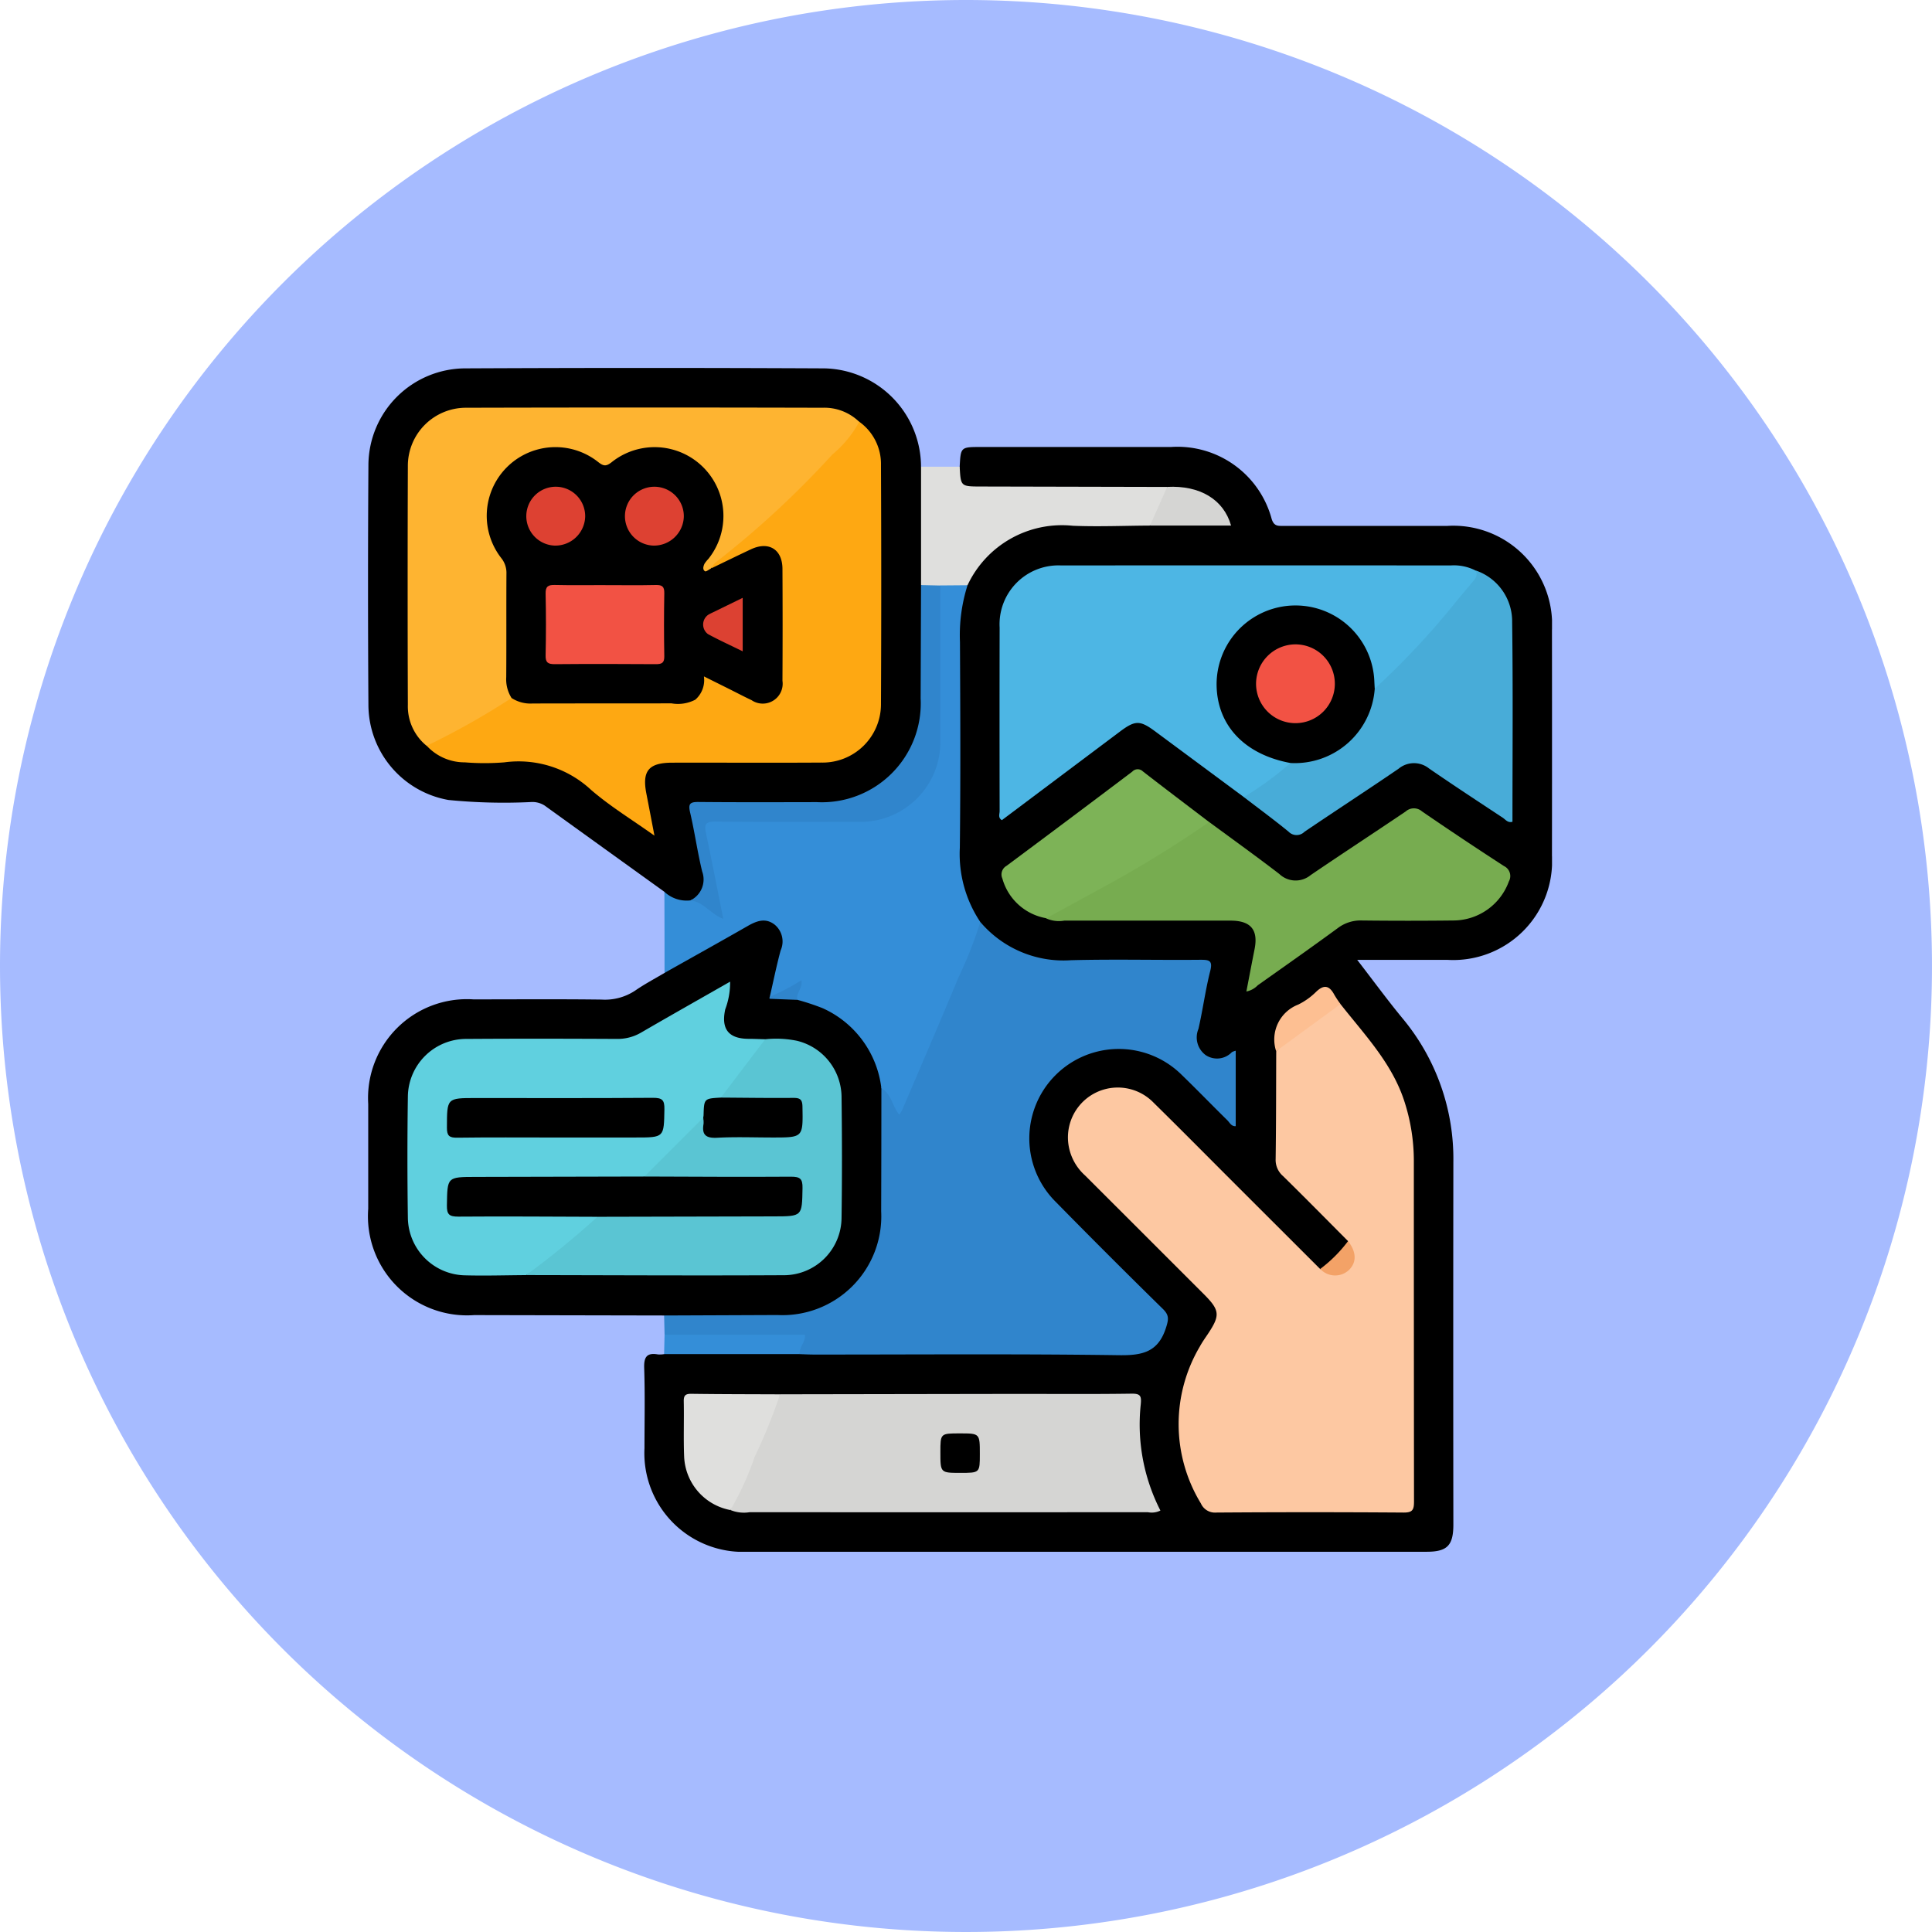 <svg xmlns="http://www.w3.org/2000/svg" xmlns:xlink="http://www.w3.org/1999/xlink" width="105" height="105" viewBox="0 0 105 105">
  <defs>
    <clipPath id="clip-path">
      <rect id="Rectángulo_43337" data-name="Rectángulo 43337" width="64.349" height="64.335" fill="none"/>
    </clipPath>
  </defs>
  <g id="Grupo_170720" data-name="Grupo 170720" transform="translate(-748.326 -839)">
    <path id="Trazado_160852" data-name="Trazado 160852" d="M52.5,0A52.5,52.5,0,1,1,0,52.5,52.5,52.5,0,0,1,52.5,0Z" transform="translate(748.326 839)" fill="#a6bbff"/>
    <g id="Grupo_170977" data-name="Grupo 170977" transform="translate(768.326 859)">
      <g id="Grupo_170977-2" data-name="Grupo 170977" transform="translate(0 0)" clip-path="url(#clip-path)">
        <path id="Trazado_166822" data-name="Trazado 166822" d="M44.17,8.8c.055-1.069.055-1.069,1.162-1.069q5.16,0,10.32,0a5.3,5.3,0,0,1,5.477,3.924c.133.4.358.364.641.364q4.456,0,8.913,0a5.369,5.369,0,0,1,5.676,5.661q.007,6.131,0,12.262a5.374,5.374,0,0,1-5.676,5.663c-1.578,0-3.156,0-4.908,0,.872,1.13,1.628,2.164,2.44,3.151A11.925,11.925,0,0,1,71,46.591q-.013,9.85,0,19.7c0,1.145-.333,1.482-1.463,1.482q-18.428,0-36.856,0a5.365,5.365,0,0,1-5.642-5.628c0-1.452.033-2.9-.016-4.355-.021-.609.147-.847.753-.741a1.438,1.438,0,0,0,.333-.018,1.215,1.215,0,0,1,.826-.191c2.132,0,4.264-.019,6.394.009,6.163.036,12.327,0,18.49.021a.983.983,0,0,0,1.015-.681c.52-1.17.539-1.161-.372-2.073-1.705-1.706-3.423-3.4-5.112-5.12a5.115,5.115,0,0,1-1.2-5.735,5.049,5.049,0,0,1,7.55-2.1,26.845,26.845,0,0,1,2.626,2.482,2.889,2.889,0,0,0,.689.579c.012-1.134,0-2.186.006-3.189a.306.306,0,0,0-.329-.022c-1.177.353-1.953-.325-1.74-1.544.165-.946.375-1.883.558-2.826.154-.794.121-.838-.7-.839-2.278,0-4.557-.026-6.834.006A5.882,5.882,0,0,1,45.1,33.582a6.384,6.384,0,0,1-1.125-3.78c.03-4.059.013-8.119.009-12.179a5.658,5.658,0,0,1,6.026-5.8c1.49.016,2.979,0,4.468,0,1.156.019,2.313.006,3.47,0,.192,0,.448.077.549-.132.116-.24-.119-.4-.257-.565a3.268,3.268,0,0,0-2.953-1.064c-3.458.05-6.915.027-10.372.011-.886,0-1.1-.417-.744-1.28" transform="translate(-12.013 -3.438)"/>
        <path id="Trazado_166823" data-name="Trazado 166823" d="M46.161,54.208a5.921,5.921,0,0,0,4.929,2.078c2.344-.062,4.691,0,7.036-.023.479,0,.675.039.53.611-.263,1.036-.4,2.1-.64,3.145a1.193,1.193,0,0,0,.4,1.429,1.113,1.113,0,0,0,1.416-.164.842.842,0,0,1,.21-.078v4.1c-.245.018-.33-.2-.459-.325-.829-.814-1.636-1.65-2.47-2.457a4.861,4.861,0,1,0-6.856,6.893q2.887,2.94,5.83,5.826c.338.333.313.554.168,1.01-.424,1.335-1.28,1.517-2.555,1.5-5.517-.078-11.035-.033-16.552-.035-.268,0-.535-.014-.8-.022-.251-.227.123-.621-.159-.782a1.982,1.982,0,0,0-.983-.061c-1.752-.007-3.5,0-5.256-.006a1.265,1.265,0,0,1-.949-.2l-.025-1.05c.264-.29.618-.214.943-.215,1.741-.009,3.482,0,5.222-.006a5.194,5.194,0,0,0,5.432-5.437c.005-1.874,0-3.749,0-5.623a2.836,2.836,0,0,1,.075-.928c.187-.329.367-.122.527.021a3.9,3.9,0,0,1,.563.9c.5-1.012.9-2.016,1.314-3.013.908-2.18,1.861-4.34,2.769-6.519.083-.2.123-.435.337-.56" transform="translate(-12.883 -24.101)" fill="#3085cc"/>
        <path id="Trazado_166824" data-name="Trazado 166824" d="M16.108,28.467Q12.85,26.125,9.6,23.78a1.235,1.235,0,0,0-.753-.19,30.617,30.617,0,0,1-4.475-.113A5.265,5.265,0,0,1,.023,18.349q-.043-6.561,0-13.121A5.282,5.282,0,0,1,5.25.02q9.775-.047,19.55,0a5.363,5.363,0,0,1,5.256,5.348,1.027,1.027,0,0,1,.188.69c0,1.881.028,3.763-.012,5.643,0,2.139.01,4.279,0,6.42a5.568,5.568,0,0,1-5.691,5.671c-1.873.012-3.746,0-5.618,0-1.284,0-1.284,0-1.039,1.226.162.809.328,1.617.484,2.427a1.312,1.312,0,0,1-.688,1.579,1.206,1.206,0,0,1-1.571-.556" transform="translate(0 0)"/>
        <path id="Trazado_166825" data-name="Trazado 166825" d="M27.91,63.046q0,3.347-.011,6.694a5.373,5.373,0,0,1-5.638,5.635L16.1,75.4q-5.159-.01-10.317-.021A5.387,5.387,0,0,1,.021,69.6q0-2.847,0-5.695a5.374,5.374,0,0,1,5.718-5.685c2.323,0,4.645-.018,6.968.011a2.962,2.962,0,0,0,1.821-.488c.51-.353,1.062-.644,1.6-.963a1.188,1.188,0,0,1,.5-.432c1.369-.8,2.75-1.572,4.123-2.362a1.255,1.255,0,0,1,1.905,1.4c-.19.849-.425,1.687-.614,2.533.4.285.873.027,1.288.181a5.5,5.5,0,0,1,4.35,3.47,2.02,2.02,0,0,1,.235,1.475" transform="translate(-0.009 -23.906)"/>
        <path id="Trazado_166826" data-name="Trazado 166826" d="M34.73,43.446c.194-.841.365-1.69.59-2.523a1.187,1.187,0,0,0-.312-1.39c-.5-.4-.985-.219-1.479.064-1.5.859-3.011,1.7-4.519,2.548q0-2.2-.008-4.408a1.766,1.766,0,0,0,1.411.467c.6-.227.922.327,1.386.511.164-.162.029-.332,0-.483-.216-1.14-.456-2.275-.676-3.414-.182-.943-.082-1.072.865-1.076q3.748-.014,7.5,0a4.366,4.366,0,0,0,1.7-.313A4.048,4.048,0,0,0,43.8,29.587c.016-2.521,0-5.041.008-7.562,0-.348-.07-.721.206-1.02a1.49,1.49,0,0,1,1.462.076,8.955,8.955,0,0,0-.41,3.09c.019,3.722.036,7.445-.007,11.167a6.644,6.644,0,0,0,1.112,4.039,22.905,22.905,0,0,1-1.194,3.033c-.994,2.4-2.029,4.79-3.049,7.182a1.988,1.988,0,0,1-.165.253c-.383-.473-.425-1.131-.969-1.435a5.47,5.47,0,0,0-3.2-4.351,13.147,13.147,0,0,0-1.377-.454c-.237-.274.022-.534.032-.761-.5.2-.878.718-1.522.6" transform="translate(-12.894 -9.27)" fill="#348ed8"/>
        <path id="Trazado_166827" data-name="Trazado 166827" d="M56.643,16.1l-1.476.012a.853.853,0,0,1-1.05-.024V9.659h2.1c.056,1.075.056,1.074,1.159,1.076l10.117.023a3.471,3.471,0,0,1-.933,2.1c-1.4.007-2.806.068-4.2.01A5.667,5.667,0,0,0,56.643,16.1" transform="translate(-24.06 -4.294)" fill="#dfdfdd"/>
        <path id="Trazado_166828" data-name="Trazado 166828" d="M29,94.6h7.635c.031.416-.342.674-.287,1.05l-7.372,0q.012-.527.024-1.052" transform="translate(-12.883 -42.058)" fill="#348ed8"/>
        <path id="Trazado_166829" data-name="Trazado 166829" d="M83.724,75.119c-1.177-1.181-2.346-2.37-3.536-3.537a1.159,1.159,0,0,1-.4-.92c.028-1.956.024-3.912.032-5.867A14.878,14.878,0,0,1,82.2,62.837c.324-.26.607-.654,1.112-.6,1.331,1.693,2.851,3.259,3.507,5.394a10.458,10.458,0,0,1,.48,3.091q0,9.274.009,18.549c0,.444-.072.605-.567.6q-5.089-.036-10.179,0a.836.836,0,0,1-.836-.495,8.287,8.287,0,0,1-.054-8.534c.127-.234.284-.453.433-.676.682-1.021.654-1.292-.234-2.179q-3.22-3.22-6.442-6.438a2.8,2.8,0,0,1-.9-1.672A2.71,2.71,0,0,1,73.16,67.6c1.526,1.5,3.034,3.027,4.55,4.542l4.5,4.494a3.165,3.165,0,0,0,.449.125c.9.2,1.42-.352,1.16-1.251a2.745,2.745,0,0,1-.1-.386" transform="translate(-30.46 -27.667)" fill="#fdc8a2"/>
        <path id="Trazado_166830" data-name="Trazado 166830" d="M75.066,31.908l-4.834-3.581c-.813-.6-1.076-.6-1.9.018l-6.42,4.816c-.221-.135-.121-.333-.121-.489q-.01-4.988,0-9.975a3.2,3.2,0,0,1,3.352-3.379q10.579-.009,21.158,0a2.573,2.573,0,0,1,1.356.276c.369.275.093.517-.062.733a26.516,26.516,0,0,1-1.771,2.16c-.972,1.094-1.948,2.188-3.026,3.181-.19.176-.34.5-.7.31a6.851,6.851,0,0,0-.885-2.635,4.105,4.105,0,1,0-4.193,6.413,1.4,1.4,0,0,1,.557.217.189.189,0,0,1-.02.29,11.416,11.416,0,0,1-2.163,1.63.387.387,0,0,1-.322.019" transform="translate(-27.463 -8.587)" fill="#4db6e4"/>
        <path id="Trazado_166831" data-name="Trazado 166831" d="M38.16,100.4q6.465-.011,12.929-.021c2.055,0,4.11.017,6.164-.013.494-.007.555.121.509.586a10.262,10.262,0,0,0,1.069,5.766,1.066,1.066,0,0,1-.683.09q-10.82.007-21.641,0a1.939,1.939,0,0,1-1.047-.119,37.692,37.692,0,0,1,1.551-3.821A10.939,10.939,0,0,1,38.16,100.4" transform="translate(-15.765 -44.623)" fill="#d5d5d3"/>
        <path id="Trazado_166832" data-name="Trazado 166832" d="M75.22,43.827c1.274.939,2.56,1.861,3.815,2.826a1.282,1.282,0,0,0,1.7.062c1.714-1.167,3.454-2.3,5.17-3.462a.668.668,0,0,1,.885,0q2.208,1.514,4.455,2.97a.6.6,0,0,1,.265.834,3.219,3.219,0,0,1-2.97,2.123q-2.511.029-5.022,0a2.043,2.043,0,0,0-1.3.41c-1.439,1.055-2.9,2.081-4.356,3.112a1.169,1.169,0,0,1-.618.338c.15-.778.293-1.537.444-2.294.211-1.056-.2-1.557-1.3-1.558-3.014,0-6.027,0-9.041,0a1.68,1.68,0,0,1-.979-.12c-.049-.311.221-.359.4-.448A79.776,79.776,0,0,0,74.726,44a.808.808,0,0,1,.494-.173" transform="translate(-29.506 -19.154)" fill="#77ac50"/>
        <path id="Trazado_166833" data-name="Trazado 166833" d="M92.821,26.236a43.105,43.105,0,0,0,4.443-4.757c.293-.361.6-.712.894-1.07.144-.174.282-.354.141-.6a2.921,2.921,0,0,1,1.989,2.817c.049,3.613.017,7.227.017,10.843-.254.076-.378-.122-.532-.223-1.339-.884-2.681-1.764-4-2.672a1.307,1.307,0,0,0-1.656.012C92.42,31.746,90.7,32.862,89,34.015a.605.605,0,0,1-.863-.008c-.792-.648-1.618-1.255-2.43-1.878a18.127,18.127,0,0,0,2.535-1.853c.154-.209.394-.175.607-.207a4.13,4.13,0,0,0,3.694-3.246c.055-.21.072-.444.275-.587" transform="translate(-38.106 -8.808)" fill="#48acd8"/>
        <path id="Trazado_166834" data-name="Trazado 166834" d="M73.275,42.126a61.123,61.123,0,0,1-5.763,3.546q-1.54.846-3.085,1.685a3.008,3.008,0,0,1-2.39-2.159.538.538,0,0,1,.225-.687q3.428-2.548,6.836-5.122a.4.4,0,0,1,.575-.013c1.194.927,2.4,1.837,3.6,2.752" transform="translate(-27.561 -17.453)" fill="#7db357"/>
        <path id="Trazado_166835" data-name="Trazado 166835" d="M36.132,100.407a29.922,29.922,0,0,1-1.378,3.389,15.833,15.833,0,0,1-1.322,2.9,3.086,3.086,0,0,1-2.513-2.894c-.041-1,0-2.009-.021-3.013-.007-.323.093-.414.413-.41,1.607.022,3.214.021,4.82.028" transform="translate(-13.737 -44.628)" fill="#dfdfdd"/>
        <path id="Trazado_166836" data-name="Trazado 166836" d="M76.523,13.729l.933-2.1c1.772-.093,3.07.68,3.471,2.1Z" transform="translate(-34.022 -5.167)" fill="#d5d5d3"/>
        <path id="Trazado_166837" data-name="Trazado 166837" d="M92.307,61.492l-3.5,2.56a2.033,2.033,0,0,1,1.2-2.531,3.7,3.7,0,0,0,.974-.695c.442-.425.731-.324.994.171a5.514,5.514,0,0,0,.331.494" transform="translate(-39.452 -26.924)" fill="#fdbf92"/>
        <path id="Trazado_166838" data-name="Trazado 166838" d="M94.692,85.437c.465.6.476,1.169.029,1.588a1.1,1.1,0,0,1-1.541-.076,7.531,7.531,0,0,0,1.512-1.512" transform="translate(-41.428 -37.985)" fill="#f3a267"/>
        <path id="Trazado_166839" data-name="Trazado 166839" d="M29.253,5.263a2.819,2.819,0,0,1,1.178,2.362q.03,6.5,0,13A3.172,3.172,0,0,1,27.2,23.784c-2.7.018-5.4,0-8.107.006-1.285,0-1.654.442-1.412,1.682.141.719.277,1.439.439,2.284-1.214-.865-2.4-1.586-3.441-2.484a5.781,5.781,0,0,0-4.719-1.5,13.389,13.389,0,0,1-2.142,0,2.8,2.8,0,0,1-2.081-.908c.331-.534.953-.624,1.436-.92.891-.545,1.836-1,2.733-1.541a.967.967,0,0,1,.567-.174,5.71,5.71,0,0,0,1.395.147c2.412-.007,4.824-.014,7.236,0,.764.006,1.374-.114,1.54-1.012.08-.434.418-.316.69-.2.635.275,1.241.614,1.866.912,1.114.532,1.676.195,1.682-1.024q.015-2.78,0-5.561c-.008-1.219-.569-1.546-1.685-1.029a7.947,7.947,0,0,1-1.827.811c-.445-.193-.111-.39.028-.52.439-.409.916-.777,1.379-1.159a60.366,60.366,0,0,0,6.177-6.083.886.886,0,0,1,.3-.263" transform="translate(-2.552 -2.34)" fill="#fea812"/>
        <path id="Trazado_166840" data-name="Trazado 166840" d="M9.524,19.655a41.416,41.416,0,0,1-4.613,2.6,2.764,2.764,0,0,1-1.022-2.23q-.023-6.5,0-12.995A3.157,3.157,0,0,1,7.06,3.88q9.68-.025,19.36,0a2.719,2.719,0,0,1,2,.766A6.074,6.074,0,0,1,26.96,6.422,50.7,50.7,0,0,1,20.6,12.3a1.329,1.329,0,0,0-.23.317.259.259,0,0,1-.389.223c-.154-.071-.161-.262-.117-.418a5.686,5.686,0,0,1,.545-1,3.523,3.523,0,0,0-2.172-5.091,3.3,3.3,0,0,0-2.882.454,1.115,1.115,0,0,1-1.486.018A3.46,3.46,0,0,0,9.4,7.262,3.5,3.5,0,0,0,9,11.8a2.355,2.355,0,0,1,.429,1.438c-.015,1.541.008,3.082-.012,4.623-.007.6.068,1.2.107,1.8" transform="translate(-1.723 -1.72)" fill="#feb431"/>
        <path id="Trazado_166841" data-name="Trazado 166841" d="M44.037,21.243l1.05.024q0,4.318,0,8.637a4.345,4.345,0,0,1-4.18,4.206c-2.678,0-5.357.017-8.034-.012-.534-.006-.629.143-.524.631.329,1.533.624,3.074.94,4.652-.683-.249-1.07-.927-1.79-1a1.263,1.263,0,0,0,.643-1.575c-.258-1.06-.407-2.147-.656-3.21-.108-.462-.01-.569.452-.565,2.144.02,4.288.012,6.432.008a5.374,5.374,0,0,0,5.646-5.632l.022-6.162" transform="translate(-13.981 -9.445)" fill="#3085cc"/>
        <path id="Trazado_166842" data-name="Trazado 166842" d="M10.308,76c-1.115.006-2.232.042-3.346.011a3.17,3.17,0,0,1-3.079-3.1q-.048-3.313,0-6.628a3.172,3.172,0,0,1,3.2-3.12c2.723-.019,5.446-.013,8.168,0a2.524,2.524,0,0,0,1.329-.357c1.578-.917,3.167-1.813,4.816-2.755a4.122,4.122,0,0,1-.266,1.507c-.227,1.054.169,1.585,1.239,1.6.312,0,.624.015.936.023.057.175-.048.3-.139.425a23.707,23.707,0,0,1-2.3,2.854c-.636-.005-.774.415-.8.935a40.275,40.275,0,0,1-3.2,3.268.718.718,0,0,1-.361.163c-1.5.1-2.991.032-4.487.044-1.675.013-3.35-.007-5.024.008-.7.007-.773.112-.763.928.008.7.069.783.756.786,1.988.011,3.975,0,5.963.005a4.744,4.744,0,0,1,1,.05c.292.081.379.29.159.48A18.129,18.129,0,0,1,10.308,76" transform="translate(-1.716 -26.7)" fill="#60d0df"/>
        <path id="Trazado_166843" data-name="Trazado 166843" d="M26.054,68.835l2.409-3.17a5.62,5.62,0,0,1,1.73.083,3.166,3.166,0,0,1,2.42,3.008c.028,2.211.032,4.422,0,6.632a3.14,3.14,0,0,1-3.075,3.1c-4.689.026-9.379,0-14.068-.007a47.364,47.364,0,0,0,3.884-3.173c.305-.319.706-.229,1.074-.23,2.945-.009,5.89,0,8.835-.006.932,0,1.241-.451.975-1.361-.1-.355-.376-.34-.637-.347-.736-.019-1.472-.007-2.209-.007-1.517,0-3.034.006-4.552-.005-.326,0-.679.058-.94-.23l3.2-3.2c.225.888.885.914,1.632.879.955-.045,1.915-.031,2.872,0,.605.017.687-.311.68-.8-.012-.816-.058-.919-.681-.935-.89-.022-1.781,0-2.672-.011-.3,0-.633.053-.871-.224" transform="translate(-6.877 -29.183)" fill="#5ac5d3"/>
        <path id="Trazado_166844" data-name="Trazado 166844" d="M39.3,60.81a12.42,12.42,0,0,0,1.72-.9c.073.435-.3.7-.23,1.064-.493-.019-.987-.037-1.481-.058-.01,0-.027-.026-.027-.04a.2.2,0,0,1,.018-.062" transform="translate(-17.465 -26.634)" fill="#3085cc"/>
        <path id="Trazado_166845" data-name="Trazado 166845" d="M91.634,27.733a4.351,4.351,0,0,1-4.577,4.04c-2.474-.454-3.972-2.018-4.017-4.2a4.288,4.288,0,0,1,8.572-.244c.006.133.014.267.021.4" transform="translate(-36.92 -10.305)"/>
        <path id="Trazado_166846" data-name="Trazado 166846" d="M58.153,105.373c0,1.024,0,1.024-1.054,1.024-1.09,0-1.09,0-1.09-1.121,0-1.024,0-1.024,1.054-1.024,1.09,0,1.09,0,1.09,1.121" transform="translate(-24.901 -46.35)"/>
        <path id="Trazado_166847" data-name="Trazado 166847" d="M12.955,21.368a1.908,1.908,0,0,1-.289-1.139c.013-1.872,0-3.745.011-5.617a1.28,1.28,0,0,0-.28-.847A3.734,3.734,0,0,1,17.671,8.55c.278.215.417.239.711.013a3.74,3.74,0,0,1,5.267,5.249,1.729,1.729,0,0,0-.208.259c-.063.136-.118.318.029.409.058.036.218-.1.332-.154.72-.347,1.438-.7,2.162-1.039.967-.455,1.708,0,1.714,1.06q.017,3.042,0,6.086A1.082,1.082,0,0,1,26,21.486c-.424-.2-.836-.418-1.254-.626l-1.337-.666a1.411,1.411,0,0,1-.467,1.265,2.031,2.031,0,0,1-1.294.2c-2.52.006-5.039,0-7.559.008a1.878,1.878,0,0,1-1.135-.3" transform="translate(-5.153 -3.433)"/>
        <path id="Trazado_166848" data-name="Trazado 166848" d="M18.454,79.118c2.655.007,5.31.028,7.965.009.492,0,.638.107.628.618-.028,1.538,0,1.536-1.568,1.539q-4.785.009-9.571.022c-2.521-.007-5.042-.029-7.562-.009-.495,0-.635-.109-.626-.618.028-1.538,0-1.537,1.566-1.54q4.585-.008,9.169-.021" transform="translate(-3.432 -35.176)"/>
        <path id="Trazado_166849" data-name="Trazado 166849" d="M13.564,73.571c-1.762,0-3.523-.014-5.285.01-.433.006-.558-.107-.556-.549.006-1.606-.013-1.606,1.562-1.606,3.211,0,6.422.012,9.633-.012.5,0,.634.111.625.618-.028,1.538,0,1.538-1.564,1.538H13.564" transform="translate(-3.434 -31.75)"/>
        <path id="Trazado_166850" data-name="Trazado 166850" d="M33.756,71.394c1.314.008,2.628.028,3.942.016.367,0,.486.088.493.475.031,1.677.045,1.677-1.623,1.677-1,0-2.007-.04-3.006.014-.611.033-.851-.148-.746-.756a1.429,1.429,0,0,0-.019-.332,1.183,1.183,0,0,0,.019-.132c.027-.911.027-.911.94-.962" transform="translate(-14.579 -31.742)"/>
        <path id="Trazado_166851" data-name="Trazado 166851" d="M89.048,27.043A2.141,2.141,0,1,1,86.9,29.164a2.148,2.148,0,0,1,2.146-2.121" transform="translate(-38.636 -12.023)" fill="#f25244"/>
        <path id="Trazado_166852" data-name="Trazado 166852" d="M20.629,21.241c.915,0,1.831.014,2.746-.007.348-.008.462.093.455.45q-.031,1.707,0,3.415c.008.372-.138.439-.468.437-1.831-.013-3.661-.016-5.492,0-.377,0-.5-.1-.49-.484q.037-1.674,0-3.348c-.009-.4.143-.48.5-.472.915.021,1.831.007,2.746.007" transform="translate(-7.727 -9.44)" fill="#f25244"/>
        <path id="Trazado_166853" data-name="Trazado 166853" d="M26.677,14.809a1.6,1.6,0,1,1,1.658-1.567,1.622,1.622,0,0,1-1.658,1.567" transform="translate(-11.171 -5.157)" fill="#dd4132"/>
        <path id="Trazado_166854" data-name="Trazado 166854" d="M17.024,14.809a1.6,1.6,0,1,1,1.658-1.567,1.622,1.622,0,0,1-1.658,1.567" transform="translate(-6.879 -5.157)" fill="#dd4132"/>
        <path id="Trazado_166855" data-name="Trazado 166855" d="M34.945,22.483v2.911c-.663-.326-1.286-.609-1.887-.936a.646.646,0,0,1,.01-1.047,2.183,2.183,0,0,1,.237-.124l1.64-.8" transform="translate(-14.581 -9.996)" fill="#dc4132"/>
      </g>
    </g>
  </g>
</svg>
